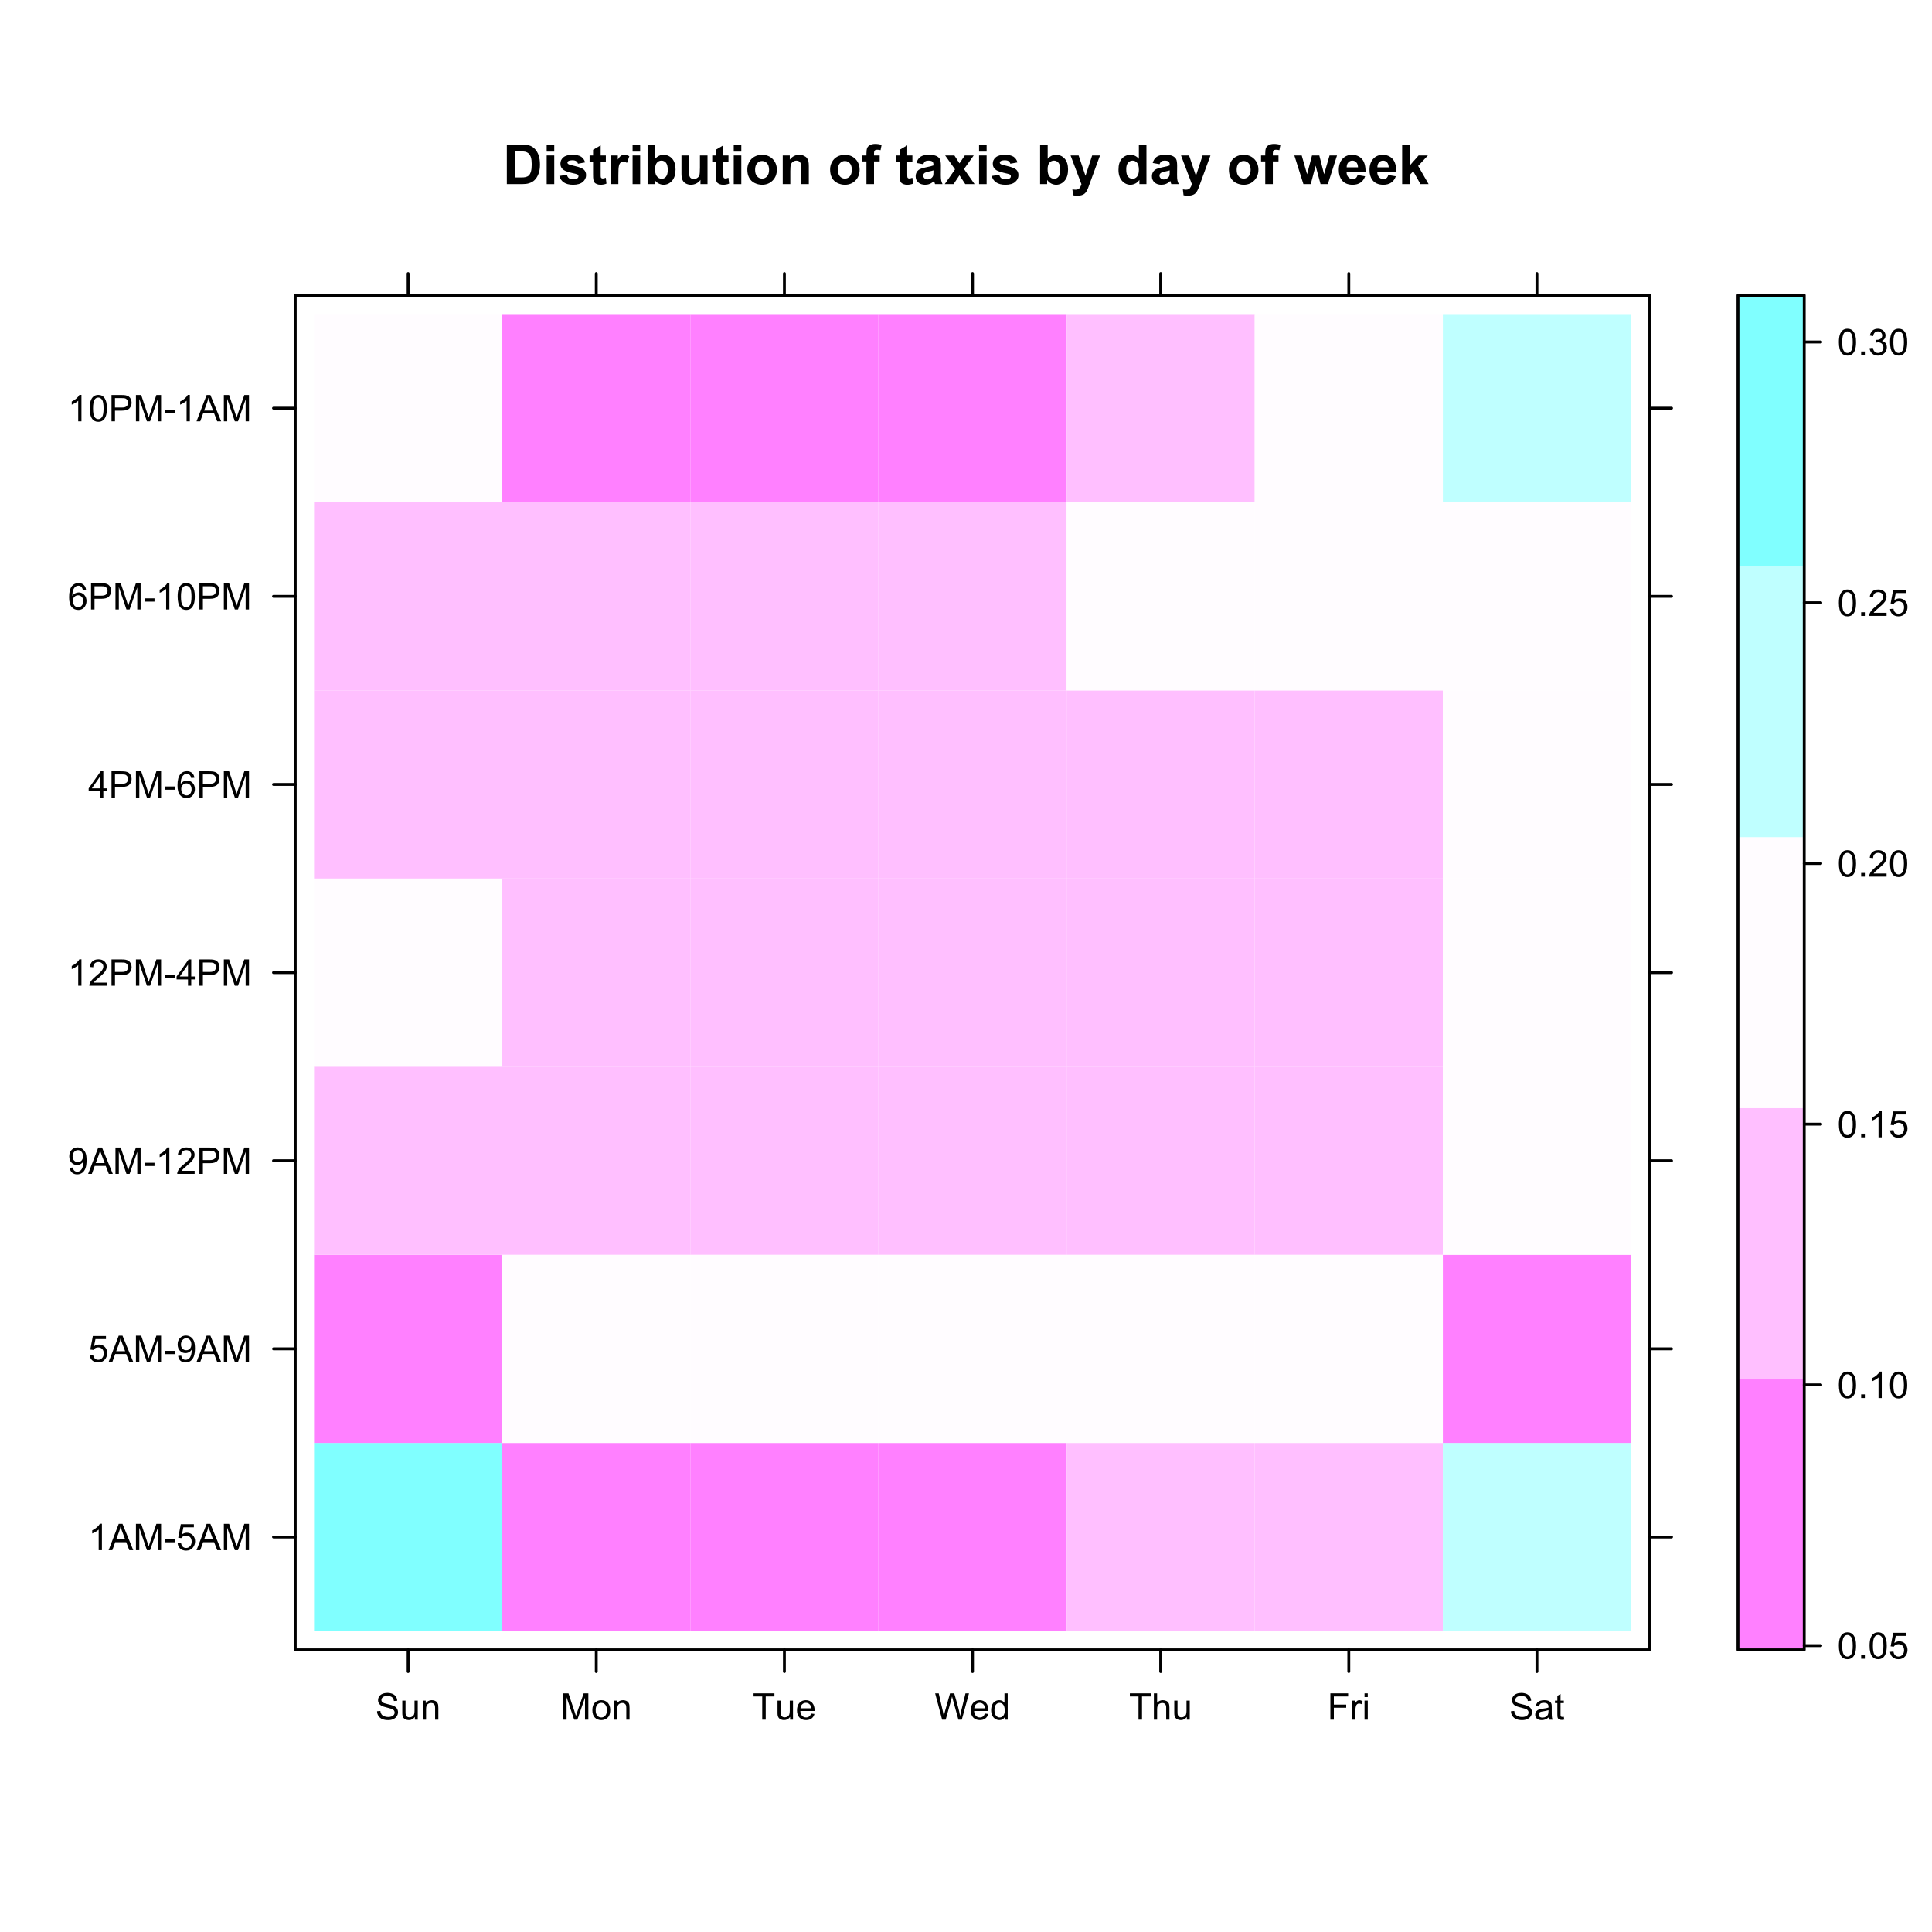 <?xml version="1.0" encoding="UTF-8"?>
<svg xmlns="http://www.w3.org/2000/svg" xmlns:xlink="http://www.w3.org/1999/xlink" width="504pt" height="504pt" viewBox="0 0 504 504" version="1.1">
<defs>
<g>
<symbol overflow="visible" id="glyph0-0">
<path style="stroke:none;" d="M 1.039 -10.309 L 4.844 -10.309 C 5.699 -10.305 6.352 -10.238 6.805 -10.109 C 7.406 -9.93 7.926 -9.613 8.359 -9.16 C 8.789 -8.703 9.117 -8.148 9.344 -7.492 C 9.566 -6.832 9.68 -6.02 9.684 -5.055 C 9.68 -4.203 9.574 -3.473 9.367 -2.863 C 9.105 -2.109 8.738 -1.5 8.262 -1.039 C 7.898 -0.684 7.41 -0.41 6.801 -0.219 C 6.336 -0.07 5.723 0 4.957 0 L 1.039 0 Z M 3.121 -8.562 L 3.121 -1.738 L 4.676 -1.738 C 5.254 -1.734 5.672 -1.766 5.934 -1.836 C 6.27 -1.914 6.551 -2.059 6.773 -2.262 C 6.996 -2.465 7.176 -2.797 7.32 -3.258 C 7.457 -3.719 7.527 -4.348 7.531 -5.148 C 7.527 -5.941 7.457 -6.551 7.32 -6.98 C 7.176 -7.402 6.98 -7.738 6.727 -7.98 C 6.473 -8.219 6.152 -8.379 5.766 -8.465 C 5.473 -8.527 4.902 -8.559 4.059 -8.562 Z M 3.121 -8.562 "/>
</symbol>
<symbol overflow="visible" id="glyph0-1">
<path style="stroke:none;" d="M 1.035 -8.48 L 1.035 -10.309 L 3.008 -10.309 L 3.008 -8.48 Z M 1.035 0 L 1.035 -7.469 L 3.008 -7.469 L 3.008 0 Z M 1.035 0 "/>
</symbol>
<symbol overflow="visible" id="glyph0-2">
<path style="stroke:none;" d="M 0.336 -2.129 L 2.32 -2.434 C 2.402 -2.043 2.57 -1.75 2.832 -1.555 C 3.086 -1.352 3.449 -1.254 3.918 -1.258 C 4.426 -1.254 4.809 -1.348 5.07 -1.539 C 5.238 -1.668 5.324 -1.844 5.328 -2.066 C 5.324 -2.215 5.277 -2.34 5.188 -2.441 C 5.086 -2.531 4.867 -2.617 4.527 -2.699 C 2.93 -3.047 1.918 -3.367 1.496 -3.664 C 0.902 -4.062 0.609 -4.625 0.613 -5.344 C 0.609 -5.988 0.863 -6.531 1.379 -6.973 C 1.887 -7.414 2.68 -7.633 3.754 -7.637 C 4.773 -7.633 5.531 -7.469 6.031 -7.137 C 6.523 -6.801 6.867 -6.309 7.059 -5.66 L 5.195 -5.316 C 5.113 -5.602 4.961 -5.824 4.742 -5.98 C 4.516 -6.133 4.199 -6.211 3.789 -6.215 C 3.266 -6.211 2.895 -6.137 2.672 -5.996 C 2.52 -5.891 2.441 -5.758 2.445 -5.598 C 2.441 -5.453 2.508 -5.336 2.645 -5.238 C 2.816 -5.105 3.434 -4.918 4.488 -4.684 C 5.539 -4.441 6.273 -4.148 6.695 -3.805 C 7.105 -3.449 7.312 -2.961 7.312 -2.336 C 7.312 -1.648 7.023 -1.059 6.453 -0.57 C 5.879 -0.078 5.035 0.164 3.918 0.168 C 2.898 0.164 2.094 -0.039 1.5 -0.449 C 0.906 -0.859 0.516 -1.418 0.336 -2.129 Z M 0.336 -2.129 "/>
</symbol>
<symbol overflow="visible" id="glyph0-3">
<path style="stroke:none;" d="M 4.457 -7.469 L 4.457 -5.891 L 3.109 -5.891 L 3.109 -2.883 C 3.105 -2.273 3.117 -1.918 3.145 -1.816 C 3.168 -1.715 3.227 -1.629 3.32 -1.566 C 3.41 -1.496 3.523 -1.465 3.656 -1.469 C 3.836 -1.465 4.098 -1.527 4.449 -1.66 L 4.621 -0.125 C 4.156 0.07 3.637 0.164 3.059 0.168 C 2.699 0.164 2.375 0.105 2.094 -0.012 C 1.805 -0.129 1.598 -0.281 1.465 -0.473 C 1.332 -0.66 1.238 -0.918 1.188 -1.246 C 1.145 -1.473 1.125 -1.938 1.125 -2.637 L 1.125 -5.891 L 0.219 -5.891 L 0.219 -7.469 L 1.125 -7.469 L 1.125 -8.949 L 3.109 -10.105 L 3.109 -7.469 Z M 4.457 -7.469 "/>
</symbol>
<symbol overflow="visible" id="glyph0-4">
<path style="stroke:none;" d="M 2.926 0 L 0.949 0 L 0.949 -7.469 L 2.785 -7.469 L 2.785 -6.406 C 3.094 -6.902 3.375 -7.234 3.629 -7.395 C 3.879 -7.555 4.164 -7.633 4.484 -7.637 C 4.93 -7.633 5.363 -7.508 5.785 -7.262 L 5.176 -5.539 C 4.84 -5.75 4.531 -5.859 4.246 -5.863 C 3.969 -5.859 3.734 -5.781 3.543 -5.633 C 3.348 -5.477 3.195 -5.203 3.09 -4.809 C 2.977 -4.406 2.922 -3.57 2.926 -2.305 Z M 2.926 0 "/>
</symbol>
<symbol overflow="visible" id="glyph0-5">
<path style="stroke:none;" d="M 0.949 0 L 0.949 -10.309 L 2.926 -10.309 L 2.926 -6.594 C 3.531 -7.285 4.254 -7.633 5.09 -7.637 C 5.996 -7.633 6.75 -7.305 7.348 -6.648 C 7.941 -5.988 8.238 -5.043 8.242 -3.812 C 8.238 -2.535 7.934 -1.551 7.328 -0.863 C 6.719 -0.176 5.98 0.164 5.117 0.168 C 4.688 0.164 4.27 0.059 3.855 -0.152 C 3.441 -0.363 3.082 -0.676 2.785 -1.098 L 2.785 0 Z M 2.91 -3.895 C 2.906 -3.117 3.027 -2.547 3.277 -2.18 C 3.613 -1.652 4.07 -1.387 4.641 -1.391 C 5.074 -1.387 5.445 -1.574 5.754 -1.949 C 6.059 -2.32 6.211 -2.906 6.215 -3.711 C 6.211 -4.562 6.055 -5.18 5.75 -5.559 C 5.438 -5.934 5.043 -6.121 4.562 -6.125 C 4.086 -6.121 3.691 -5.938 3.379 -5.57 C 3.062 -5.199 2.906 -4.641 2.91 -3.895 Z M 2.91 -3.895 "/>
</symbol>
<symbol overflow="visible" id="glyph0-6">
<path style="stroke:none;" d="M 5.949 0 L 5.949 -1.117 C 5.672 -0.715 5.316 -0.402 4.875 -0.176 C 4.43 0.051 3.961 0.164 3.473 0.168 C 2.969 0.164 2.52 0.059 2.125 -0.16 C 1.723 -0.379 1.434 -0.691 1.258 -1.09 C 1.078 -1.488 0.988 -2.039 0.992 -2.742 L 0.992 -7.469 L 2.969 -7.469 L 2.969 -4.035 C 2.965 -2.984 3 -2.34 3.074 -2.105 C 3.145 -1.863 3.277 -1.676 3.473 -1.543 C 3.664 -1.402 3.906 -1.336 4.203 -1.336 C 4.539 -1.336 4.844 -1.426 5.109 -1.613 C 5.375 -1.793 5.559 -2.023 5.66 -2.301 C 5.758 -2.574 5.805 -3.246 5.809 -4.316 L 5.809 -7.469 L 7.785 -7.469 L 7.785 0 Z M 5.949 0 "/>
</symbol>
<symbol overflow="visible" id="glyph0-7">
<path style="stroke:none;" d="M 0.578 -3.84 C 0.574 -4.492 0.734 -5.129 1.062 -5.742 C 1.383 -6.355 1.84 -6.824 2.434 -7.148 C 3.023 -7.473 3.688 -7.633 4.422 -7.637 C 5.551 -7.633 6.477 -7.266 7.199 -6.535 C 7.918 -5.797 8.277 -4.871 8.281 -3.754 C 8.277 -2.621 7.914 -1.684 7.188 -0.945 C 6.457 -0.203 5.539 0.164 4.438 0.168 C 3.75 0.164 3.098 0.012 2.477 -0.293 C 1.855 -0.602 1.383 -1.055 1.062 -1.652 C 0.734 -2.25 0.574 -2.977 0.578 -3.84 Z M 2.602 -3.734 C 2.602 -2.988 2.777 -2.422 3.129 -2.031 C 3.48 -1.637 3.914 -1.441 4.43 -1.441 C 4.945 -1.441 5.375 -1.637 5.727 -2.031 C 6.07 -2.422 6.246 -2.992 6.25 -3.746 C 6.246 -4.473 6.07 -5.035 5.727 -5.434 C 5.375 -5.824 4.945 -6.023 4.43 -6.027 C 3.914 -6.023 3.48 -5.824 3.129 -5.434 C 2.777 -5.035 2.602 -4.469 2.602 -3.734 Z M 2.602 -3.734 "/>
</symbol>
<symbol overflow="visible" id="glyph0-8">
<path style="stroke:none;" d="M 7.824 0 L 5.852 0 L 5.852 -3.812 C 5.848 -4.613 5.805 -5.133 5.723 -5.375 C 5.637 -5.609 5.5 -5.793 5.312 -5.926 C 5.121 -6.055 4.891 -6.121 4.625 -6.125 C 4.281 -6.121 3.977 -6.027 3.703 -5.844 C 3.43 -5.652 3.242 -5.406 3.145 -5.098 C 3.043 -4.785 2.992 -4.211 2.996 -3.383 L 2.996 0 L 1.02 0 L 1.02 -7.469 L 2.855 -7.469 L 2.855 -6.371 C 3.504 -7.211 4.324 -7.633 5.316 -7.637 C 5.746 -7.633 6.145 -7.555 6.508 -7.398 C 6.867 -7.238 7.141 -7.039 7.328 -6.797 C 7.512 -6.555 7.641 -6.277 7.715 -5.969 C 7.785 -5.656 7.82 -5.215 7.824 -4.641 Z M 7.824 0 "/>
</symbol>
<symbol overflow="visible" id="glyph0-9">
<path style="stroke:none;" d=""/>
</symbol>
<symbol overflow="visible" id="glyph0-10">
<path style="stroke:none;" d="M 0.168 -7.469 L 1.266 -7.469 L 1.266 -8.031 C 1.266 -8.656 1.332 -9.125 1.465 -9.434 C 1.598 -9.742 1.844 -9.992 2.203 -10.191 C 2.562 -10.383 3.016 -10.48 3.566 -10.484 C 4.125 -10.48 4.676 -10.398 5.219 -10.23 L 4.949 -8.852 C 4.633 -8.926 4.332 -8.965 4.043 -8.965 C 3.754 -8.965 3.547 -8.895 3.426 -8.762 C 3.301 -8.625 3.238 -8.371 3.242 -7.996 L 3.242 -7.469 L 4.719 -7.469 L 4.719 -5.914 L 3.242 -5.914 L 3.242 0 L 1.266 0 L 1.266 -5.914 L 0.168 -5.914 Z M 0.168 -7.469 "/>
</symbol>
<symbol overflow="visible" id="glyph0-11">
<path style="stroke:none;" d="M 2.512 -5.188 L 0.719 -5.512 C 0.918 -6.23 1.266 -6.766 1.758 -7.113 C 2.25 -7.461 2.98 -7.633 3.953 -7.637 C 4.832 -7.633 5.488 -7.531 5.918 -7.324 C 6.348 -7.113 6.648 -6.848 6.828 -6.527 C 7 -6.207 7.09 -5.617 7.094 -4.762 L 7.074 -2.453 C 7.07 -1.793 7.102 -1.309 7.168 -1 C 7.227 -0.688 7.348 -0.355 7.523 0 L 5.57 0 C 5.516 -0.129 5.453 -0.32 5.379 -0.582 C 5.344 -0.695 5.32 -0.773 5.309 -0.816 C 4.969 -0.484 4.605 -0.238 4.223 -0.078 C 3.836 0.086 3.426 0.164 2.996 0.168 C 2.223 0.164 1.617 -0.043 1.176 -0.457 C 0.73 -0.871 0.508 -1.398 0.512 -2.039 C 0.508 -2.461 0.609 -2.836 0.812 -3.168 C 1.012 -3.496 1.293 -3.75 1.66 -3.926 C 2.02 -4.102 2.547 -4.254 3.234 -4.387 C 4.156 -4.559 4.793 -4.719 5.152 -4.871 L 5.152 -5.07 C 5.148 -5.445 5.055 -5.719 4.871 -5.883 C 4.68 -6.043 4.328 -6.121 3.812 -6.125 C 3.457 -6.121 3.184 -6.055 2.988 -5.918 C 2.789 -5.777 2.629 -5.531 2.512 -5.188 Z M 5.152 -3.586 C 4.895 -3.5 4.496 -3.398 3.949 -3.285 C 3.402 -3.164 3.043 -3.047 2.875 -2.938 C 2.613 -2.75 2.484 -2.52 2.488 -2.242 C 2.484 -1.965 2.586 -1.727 2.797 -1.523 C 3 -1.32 3.266 -1.219 3.586 -1.223 C 3.941 -1.219 4.281 -1.336 4.605 -1.574 C 4.844 -1.75 5 -1.969 5.078 -2.23 C 5.125 -2.395 5.148 -2.715 5.152 -3.191 Z M 5.152 -3.586 "/>
</symbol>
<symbol overflow="visible" id="glyph0-12">
<path style="stroke:none;" d="M 0.086 0 L 2.777 -3.848 L 0.195 -7.469 L 2.609 -7.469 L 3.93 -5.414 L 5.324 -7.469 L 7.645 -7.469 L 5.113 -3.93 L 7.875 0 L 5.449 0 L 3.93 -2.312 L 2.398 0 Z M 0.086 0 "/>
</symbol>
<symbol overflow="visible" id="glyph0-13">
<path style="stroke:none;" d="M 0.098 -7.469 L 2.199 -7.469 L 3.988 -2.164 L 5.73 -7.469 L 7.777 -7.469 L 5.141 -0.281 L 4.668 1.02 C 4.492 1.453 4.328 1.785 4.172 2.016 C 4.016 2.246 3.832 2.434 3.629 2.578 C 3.422 2.719 3.172 2.828 2.879 2.91 C 2.578 2.988 2.242 3.027 1.871 3.031 C 1.488 3.027 1.117 2.988 0.754 2.91 L 0.578 1.363 C 0.883 1.422 1.16 1.453 1.414 1.457 C 1.867 1.453 2.207 1.316 2.43 1.051 C 2.648 0.777 2.816 0.434 2.938 0.02 Z M 0.098 -7.469 "/>
</symbol>
<symbol overflow="visible" id="glyph0-14">
<path style="stroke:none;" d="M 7.883 0 L 6.047 0 L 6.047 -1.098 C 5.742 -0.668 5.379 -0.352 4.965 -0.145 C 4.547 0.062 4.129 0.164 3.711 0.168 C 2.852 0.164 2.117 -0.18 1.508 -0.867 C 0.891 -1.559 0.586 -2.523 0.59 -3.762 C 0.586 -5.027 0.883 -5.988 1.48 -6.648 C 2.074 -7.305 2.828 -7.633 3.742 -7.637 C 4.574 -7.633 5.297 -7.285 5.906 -6.594 L 5.906 -10.309 L 7.883 -10.309 Z M 2.609 -3.895 C 2.605 -3.094 2.715 -2.516 2.938 -2.164 C 3.254 -1.645 3.699 -1.387 4.273 -1.391 C 4.727 -1.387 5.113 -1.582 5.434 -1.969 C 5.75 -2.355 5.91 -2.934 5.914 -3.707 C 5.91 -4.562 5.758 -5.18 5.449 -5.559 C 5.137 -5.934 4.738 -6.121 4.262 -6.125 C 3.789 -6.121 3.398 -5.938 3.082 -5.566 C 2.766 -5.191 2.605 -4.633 2.609 -3.895 Z M 2.609 -3.895 "/>
</symbol>
<symbol overflow="visible" id="glyph0-15">
<path style="stroke:none;" d="M 2.426 0 L 0.062 -7.469 L 1.984 -7.469 L 3.383 -2.574 L 4.668 -7.469 L 6.574 -7.469 L 7.82 -2.574 L 9.246 -7.469 L 11.195 -7.469 L 8.797 0 L 6.898 0 L 5.609 -4.801 L 4.344 0 Z M 2.426 0 "/>
</symbol>
<symbol overflow="visible" id="glyph0-16">
<path style="stroke:none;" d="M 5.359 -2.375 L 7.328 -2.047 C 7.07 -1.32 6.668 -0.773 6.125 -0.398 C 5.578 -0.023 4.898 0.164 4.078 0.168 C 2.777 0.164 1.816 -0.258 1.195 -1.105 C 0.703 -1.781 0.457 -2.637 0.457 -3.676 C 0.457 -4.91 0.777 -5.883 1.426 -6.586 C 2.07 -7.285 2.891 -7.633 3.883 -7.637 C 4.988 -7.633 5.863 -7.266 6.508 -6.535 C 7.148 -5.797 7.457 -4.676 7.434 -3.164 L 2.48 -3.164 C 2.492 -2.578 2.652 -2.121 2.961 -1.797 C 3.262 -1.469 3.641 -1.305 4.098 -1.309 C 4.402 -1.305 4.664 -1.391 4.879 -1.559 C 5.086 -1.727 5.246 -1.996 5.359 -2.375 Z M 5.469 -4.375 C 5.453 -4.941 5.309 -5.375 5.027 -5.676 C 4.746 -5.973 4.402 -6.121 4 -6.125 C 3.566 -6.121 3.211 -5.965 2.934 -5.652 C 2.648 -5.336 2.508 -4.91 2.516 -4.375 Z M 5.469 -4.375 "/>
</symbol>
<symbol overflow="visible" id="glyph0-17">
<path style="stroke:none;" d="M 0.965 0 L 0.965 -10.309 L 2.938 -10.309 L 2.938 -4.836 L 5.254 -7.469 L 7.684 -7.469 L 5.133 -4.738 L 7.867 0 L 5.738 0 L 3.859 -3.355 L 2.938 -2.391 L 2.938 0 Z M 0.965 0 "/>
</symbol>
<symbol overflow="visible" id="glyph1-0">
<path style="stroke:none;" d="M 3.578 0 L 2.734 0 L 2.734 -5.375 C 2.527 -5.18 2.262 -4.988 1.934 -4.793 C 1.602 -4.598 1.305 -4.453 1.047 -4.359 L 1.047 -5.176 C 1.516 -5.395 1.926 -5.664 2.281 -5.98 C 2.633 -6.293 2.883 -6.598 3.031 -6.898 L 3.578 -6.898 Z M 3.578 0 "/>
</symbol>
<symbol overflow="visible" id="glyph1-1">
<path style="stroke:none;" d="M -0.016 0 L 2.625 -6.871 L 3.605 -6.871 L 6.418 0 L 5.383 0 L 4.578 -2.082 L 1.707 -2.082 L 0.953 0 Z M 1.969 -2.82 L 4.297 -2.82 L 3.582 -4.727 C 3.359 -5.301 3.199 -5.773 3.094 -6.148 C 3.004 -5.703 2.879 -5.266 2.723 -4.836 Z M 1.969 -2.82 "/>
</symbol>
<symbol overflow="visible" id="glyph1-2">
<path style="stroke:none;" d="M 0.711 0 L 0.711 -6.871 L 2.082 -6.871 L 3.707 -2.008 C 3.855 -1.551 3.965 -1.211 4.035 -0.988 C 4.109 -1.234 4.23 -1.602 4.402 -2.09 L 6.047 -6.871 L 7.27 -6.871 L 7.27 0 L 6.395 0 L 6.395 -5.75 L 4.398 0 L 3.578 0 L 1.59 -5.852 L 1.59 0 Z M 0.711 0 "/>
</symbol>
<symbol overflow="visible" id="glyph1-3">
<path style="stroke:none;" d="M 0.305 -2.062 L 0.305 -2.91 L 2.898 -2.91 L 2.898 -2.062 Z M 0.305 -2.062 "/>
</symbol>
<symbol overflow="visible" id="glyph1-4">
<path style="stroke:none;" d="M 0.398 -1.801 L 1.285 -1.875 C 1.348 -1.441 1.5 -1.117 1.742 -0.902 C 1.977 -0.684 2.266 -0.574 2.605 -0.578 C 3.008 -0.574 3.352 -0.727 3.637 -1.035 C 3.914 -1.34 4.055 -1.746 4.059 -2.254 C 4.055 -2.734 3.918 -3.113 3.652 -3.395 C 3.379 -3.668 3.027 -3.809 2.594 -3.812 C 2.316 -3.809 2.07 -3.746 1.855 -3.625 C 1.633 -3.5 1.461 -3.34 1.34 -3.145 L 0.547 -3.25 L 1.215 -6.777 L 4.633 -6.777 L 4.633 -5.973 L 1.891 -5.973 L 1.52 -4.125 C 1.926 -4.41 2.359 -4.551 2.816 -4.555 C 3.414 -4.551 3.922 -4.344 4.336 -3.93 C 4.746 -3.512 4.949 -2.977 4.953 -2.328 C 4.949 -1.703 4.77 -1.168 4.41 -0.719 C 3.969 -0.16 3.367 0.117 2.605 0.117 C 1.977 0.117 1.465 -0.055 1.074 -0.406 C 0.676 -0.754 0.453 -1.219 0.398 -1.801 Z M 0.398 -1.801 "/>
</symbol>
<symbol overflow="visible" id="glyph1-5">
<path style="stroke:none;" d="M 0.523 -1.59 L 1.336 -1.664 C 1.402 -1.281 1.531 -1.004 1.727 -0.836 C 1.918 -0.66 2.168 -0.574 2.477 -0.578 C 2.73 -0.574 2.957 -0.633 3.156 -0.754 C 3.348 -0.871 3.508 -1.031 3.637 -1.23 C 3.758 -1.426 3.863 -1.691 3.949 -2.031 C 4.035 -2.367 4.078 -2.711 4.078 -3.066 C 4.078 -3.098 4.074 -3.156 4.074 -3.234 C 3.902 -2.965 3.672 -2.746 3.383 -2.578 C 3.086 -2.41 2.77 -2.324 2.434 -2.328 C 1.859 -2.324 1.379 -2.531 0.988 -2.945 C 0.594 -3.355 0.398 -3.898 0.398 -4.578 C 0.398 -5.273 0.602 -5.836 1.016 -6.262 C 1.422 -6.684 1.938 -6.895 2.559 -6.898 C 3.004 -6.895 3.414 -6.777 3.785 -6.539 C 4.152 -6.297 4.434 -5.953 4.629 -5.512 C 4.82 -5.062 4.914 -4.418 4.918 -3.578 C 4.914 -2.695 4.82 -1.996 4.629 -1.477 C 4.438 -0.957 4.152 -0.559 3.777 -0.289 C 3.398 -0.016 2.957 0.117 2.457 0.117 C 1.914 0.117 1.477 -0.031 1.137 -0.328 C 0.797 -0.625 0.59 -1.043 0.523 -1.59 Z M 3.98 -4.621 C 3.977 -5.102 3.848 -5.484 3.594 -5.773 C 3.332 -6.055 3.023 -6.199 2.664 -6.203 C 2.285 -6.199 1.957 -6.047 1.684 -5.742 C 1.402 -5.434 1.266 -5.035 1.266 -4.551 C 1.266 -4.109 1.395 -3.754 1.66 -3.484 C 1.922 -3.207 2.25 -3.07 2.641 -3.074 C 3.027 -3.07 3.348 -3.207 3.602 -3.484 C 3.852 -3.754 3.977 -4.133 3.98 -4.621 Z M 3.98 -4.621 "/>
</symbol>
<symbol overflow="visible" id="glyph1-6">
<path style="stroke:none;" d="M 4.832 -0.812 L 4.832 0 L 0.289 0 C 0.281 -0.203 0.316 -0.398 0.391 -0.586 C 0.504 -0.895 0.688 -1.199 0.945 -1.5 C 1.195 -1.797 1.562 -2.141 2.047 -2.539 C 2.789 -3.148 3.297 -3.637 3.562 -3.996 C 3.824 -4.352 3.953 -4.688 3.957 -5.012 C 3.953 -5.34 3.836 -5.621 3.598 -5.855 C 3.355 -6.082 3.043 -6.199 2.664 -6.203 C 2.254 -6.199 1.93 -6.078 1.688 -5.836 C 1.441 -5.59 1.316 -5.25 1.316 -4.824 L 0.449 -4.914 C 0.508 -5.559 0.73 -6.051 1.121 -6.391 C 1.504 -6.727 2.023 -6.895 2.68 -6.898 C 3.336 -6.895 3.859 -6.715 4.246 -6.352 C 4.629 -5.984 4.82 -5.531 4.824 -4.992 C 4.82 -4.715 4.766 -4.441 4.652 -4.18 C 4.539 -3.91 4.352 -3.633 4.094 -3.34 C 3.832 -3.047 3.398 -2.645 2.793 -2.133 C 2.285 -1.707 1.961 -1.418 1.816 -1.266 C 1.672 -1.113 1.551 -0.961 1.461 -0.812 Z M 4.832 -0.812 "/>
</symbol>
<symbol overflow="visible" id="glyph1-7">
<path style="stroke:none;" d="M 0.742 0 L 0.742 -6.871 L 3.332 -6.871 C 3.785 -6.867 4.133 -6.844 4.379 -6.805 C 4.711 -6.746 4.996 -6.641 5.227 -6.484 C 5.453 -6.324 5.637 -6.102 5.777 -5.82 C 5.914 -5.531 5.98 -5.219 5.984 -4.883 C 5.98 -4.297 5.797 -3.805 5.426 -3.398 C 5.055 -2.992 4.383 -2.789 3.414 -2.793 L 1.648 -2.793 L 1.648 0 Z M 1.648 -3.605 L 3.426 -3.605 C 4.012 -3.602 4.43 -3.711 4.676 -3.934 C 4.922 -4.148 5.043 -4.457 5.047 -4.855 C 5.043 -5.141 4.973 -5.387 4.828 -5.594 C 4.684 -5.797 4.492 -5.934 4.258 -6 C 4.102 -6.039 3.816 -6.059 3.406 -6.062 L 1.648 -6.062 Z M 1.648 -3.605 "/>
</symbol>
<symbol overflow="visible" id="glyph1-8">
<path style="stroke:none;" d="M 3.102 0 L 3.102 -1.645 L 0.121 -1.645 L 0.121 -2.418 L 3.258 -6.871 L 3.945 -6.871 L 3.945 -2.418 L 4.875 -2.418 L 4.875 -1.645 L 3.945 -1.645 L 3.945 0 Z M 3.102 -2.418 L 3.102 -5.516 L 0.953 -2.418 Z M 3.102 -2.418 "/>
</symbol>
<symbol overflow="visible" id="glyph1-9">
<path style="stroke:none;" d="M 4.777 -5.188 L 3.938 -5.125 C 3.859 -5.453 3.75 -5.691 3.617 -5.844 C 3.387 -6.082 3.105 -6.203 2.773 -6.207 C 2.5 -6.203 2.266 -6.129 2.066 -5.98 C 1.797 -5.785 1.586 -5.504 1.438 -5.133 C 1.281 -4.758 1.203 -4.227 1.199 -3.543 C 1.398 -3.852 1.648 -4.082 1.945 -4.23 C 2.238 -4.379 2.543 -4.453 2.867 -4.457 C 3.426 -4.453 3.906 -4.246 4.305 -3.836 C 4.699 -3.418 4.898 -2.883 4.898 -2.23 C 4.898 -1.797 4.805 -1.395 4.617 -1.027 C 4.43 -0.652 4.172 -0.371 3.852 -0.176 C 3.523 0.02 3.156 0.117 2.746 0.117 C 2.039 0.117 1.465 -0.141 1.023 -0.656 C 0.578 -1.172 0.355 -2.023 0.359 -3.215 C 0.355 -4.539 0.602 -5.504 1.098 -6.113 C 1.52 -6.633 2.098 -6.895 2.828 -6.898 C 3.363 -6.895 3.805 -6.746 4.152 -6.445 C 4.496 -6.141 4.703 -5.719 4.777 -5.188 Z M 1.332 -2.227 C 1.328 -1.934 1.391 -1.652 1.516 -1.391 C 1.637 -1.121 1.809 -0.922 2.035 -0.785 C 2.254 -0.645 2.488 -0.574 2.734 -0.578 C 3.086 -0.574 3.391 -0.719 3.648 -1.008 C 3.902 -1.293 4.031 -1.684 4.035 -2.18 C 4.031 -2.652 3.906 -3.023 3.656 -3.301 C 3.402 -3.57 3.082 -3.707 2.699 -3.711 C 2.316 -3.707 1.992 -3.57 1.73 -3.301 C 1.461 -3.023 1.328 -2.668 1.332 -2.227 Z M 1.332 -2.227 "/>
</symbol>
<symbol overflow="visible" id="glyph1-10">
<path style="stroke:none;" d="M 0.398 -3.391 C 0.398 -4.199 0.48 -4.852 0.648 -5.352 C 0.812 -5.844 1.062 -6.227 1.395 -6.496 C 1.723 -6.762 2.137 -6.895 2.641 -6.898 C 3.004 -6.895 3.328 -6.82 3.609 -6.676 C 3.887 -6.523 4.113 -6.312 4.297 -6.035 C 4.477 -5.754 4.621 -5.41 4.723 -5.012 C 4.824 -4.605 4.875 -4.066 4.879 -3.391 C 4.875 -2.582 4.793 -1.93 4.629 -1.438 C 4.465 -0.938 4.215 -0.555 3.887 -0.289 C 3.555 -0.016 3.141 0.117 2.641 0.117 C 1.973 0.117 1.453 -0.117 1.078 -0.594 C 0.625 -1.164 0.398 -2.098 0.398 -3.391 Z M 1.266 -3.391 C 1.266 -2.258 1.395 -1.508 1.66 -1.137 C 1.922 -0.762 2.25 -0.574 2.641 -0.578 C 3.023 -0.574 3.348 -0.762 3.613 -1.141 C 3.875 -1.512 4.008 -2.262 4.012 -3.391 C 4.008 -4.52 3.875 -5.27 3.613 -5.645 C 3.348 -6.012 3.02 -6.199 2.629 -6.203 C 2.238 -6.199 1.93 -6.035 1.703 -5.711 C 1.41 -5.289 1.266 -4.516 1.266 -3.391 Z M 1.266 -3.391 "/>
</symbol>
<symbol overflow="visible" id="glyph1-11">
<path style="stroke:none;" d="M 0.43 -2.207 L 1.289 -2.281 C 1.328 -1.934 1.422 -1.652 1.574 -1.434 C 1.719 -1.211 1.949 -1.035 2.266 -0.902 C 2.574 -0.766 2.926 -0.695 3.32 -0.699 C 3.664 -0.695 3.969 -0.746 4.238 -0.852 C 4.5 -0.953 4.699 -1.098 4.828 -1.277 C 4.957 -1.457 5.02 -1.652 5.023 -1.867 C 5.02 -2.078 4.957 -2.266 4.836 -2.43 C 4.707 -2.59 4.504 -2.727 4.219 -2.836 C 4.031 -2.906 3.621 -3.016 2.992 -3.172 C 2.359 -3.32 1.918 -3.465 1.668 -3.602 C 1.336 -3.77 1.09 -3.98 0.934 -4.238 C 0.77 -4.488 0.691 -4.773 0.695 -5.094 C 0.691 -5.438 0.789 -5.762 0.988 -6.066 C 1.184 -6.363 1.473 -6.594 1.852 -6.754 C 2.227 -6.906 2.645 -6.984 3.113 -6.988 C 3.617 -6.984 4.066 -6.902 4.457 -6.742 C 4.844 -6.574 5.145 -6.332 5.355 -6.016 C 5.566 -5.695 5.68 -5.336 5.695 -4.938 L 4.824 -4.871 C 4.773 -5.301 4.617 -5.629 4.348 -5.855 C 4.074 -6.074 3.672 -6.188 3.148 -6.188 C 2.594 -6.188 2.195 -6.086 1.945 -5.883 C 1.695 -5.68 1.57 -5.438 1.57 -5.156 C 1.57 -4.906 1.656 -4.703 1.836 -4.547 C 2.008 -4.387 2.465 -4.223 3.207 -4.055 C 3.941 -3.887 4.449 -3.738 4.73 -3.617 C 5.125 -3.43 5.422 -3.199 5.613 -2.918 C 5.805 -2.633 5.898 -2.305 5.902 -1.941 C 5.898 -1.57 5.793 -1.227 5.586 -0.906 C 5.375 -0.582 5.074 -0.332 4.684 -0.152 C 4.289 0.027 3.848 0.117 3.359 0.117 C 2.734 0.117 2.215 0.027 1.797 -0.152 C 1.375 -0.332 1.047 -0.605 0.809 -0.973 C 0.566 -1.336 0.438 -1.746 0.43 -2.207 Z M 0.43 -2.207 "/>
</symbol>
<symbol overflow="visible" id="glyph1-12">
<path style="stroke:none;" d="M 3.895 0 L 3.895 -0.73 C 3.504 -0.168 2.977 0.109 2.316 0.113 C 2.02 0.109 1.746 0.059 1.492 -0.055 C 1.234 -0.164 1.047 -0.309 0.926 -0.48 C 0.801 -0.648 0.711 -0.855 0.664 -1.105 C 0.625 -1.27 0.609 -1.531 0.613 -1.895 L 0.613 -4.977 L 1.457 -4.977 L 1.457 -2.219 C 1.453 -1.773 1.469 -1.477 1.508 -1.328 C 1.559 -1.102 1.672 -0.926 1.848 -0.801 C 2.016 -0.672 2.23 -0.609 2.484 -0.613 C 2.734 -0.609 2.969 -0.676 3.195 -0.809 C 3.414 -0.938 3.574 -1.113 3.668 -1.336 C 3.758 -1.559 3.801 -1.883 3.805 -2.312 L 3.805 -4.977 L 4.648 -4.977 L 4.648 0 Z M 3.895 0 "/>
</symbol>
<symbol overflow="visible" id="glyph1-13">
<path style="stroke:none;" d="M 0.633 0 L 0.633 -4.977 L 1.391 -4.977 L 1.391 -4.27 C 1.754 -4.812 2.285 -5.086 2.977 -5.09 C 3.273 -5.086 3.547 -5.031 3.801 -4.926 C 4.051 -4.816 4.238 -4.676 4.367 -4.504 C 4.488 -4.328 4.578 -4.121 4.633 -3.883 C 4.66 -3.723 4.676 -3.449 4.68 -3.062 L 4.68 0 L 3.836 0 L 3.836 -3.027 C 3.832 -3.367 3.797 -3.625 3.734 -3.797 C 3.664 -3.969 3.551 -4.105 3.387 -4.207 C 3.219 -4.309 3.02 -4.359 2.797 -4.359 C 2.434 -4.359 2.125 -4.242 1.867 -4.016 C 1.605 -3.785 1.477 -3.355 1.477 -2.719 L 1.477 0 Z M 0.633 0 "/>
</symbol>
<symbol overflow="visible" id="glyph1-14">
<path style="stroke:none;" d="M 0.32 -2.488 C 0.316 -3.406 0.57 -4.09 1.086 -4.539 C 1.512 -4.902 2.035 -5.086 2.652 -5.09 C 3.336 -5.086 3.895 -4.863 4.332 -4.418 C 4.762 -3.969 4.98 -3.348 4.984 -2.559 C 4.98 -1.914 4.883 -1.41 4.695 -1.047 C 4.5 -0.676 4.223 -0.391 3.855 -0.191 C 3.488 0.012 3.086 0.109 2.652 0.113 C 1.953 0.109 1.391 -0.109 0.965 -0.555 C 0.531 -1 0.316 -1.645 0.32 -2.488 Z M 1.188 -2.488 C 1.184 -1.848 1.32 -1.371 1.602 -1.055 C 1.875 -0.738 2.227 -0.578 2.652 -0.582 C 3.07 -0.578 3.418 -0.738 3.699 -1.059 C 3.973 -1.375 4.113 -1.859 4.117 -2.516 C 4.113 -3.129 3.973 -3.598 3.695 -3.914 C 3.414 -4.23 3.066 -4.387 2.652 -4.391 C 2.227 -4.387 1.875 -4.23 1.602 -3.918 C 1.32 -3.602 1.184 -3.125 1.188 -2.488 Z M 1.188 -2.488 "/>
</symbol>
<symbol overflow="visible" id="glyph1-15">
<path style="stroke:none;" d="M 2.488 0 L 2.488 -6.062 L 0.227 -6.062 L 0.227 -6.871 L 5.672 -6.871 L 5.672 -6.062 L 3.398 -6.062 L 3.398 0 Z M 2.488 0 "/>
</symbol>
<symbol overflow="visible" id="glyph1-16">
<path style="stroke:none;" d="M 4.039 -1.602 L 4.914 -1.496 C 4.773 -0.98 4.52 -0.586 4.148 -0.309 C 3.773 -0.027 3.297 0.109 2.723 0.113 C 1.992 0.109 1.414 -0.109 0.992 -0.559 C 0.562 -1.004 0.352 -1.633 0.352 -2.445 C 0.352 -3.281 0.566 -3.934 0.996 -4.395 C 1.426 -4.855 1.984 -5.086 2.676 -5.09 C 3.34 -5.086 3.883 -4.859 4.309 -4.41 C 4.727 -3.953 4.938 -3.316 4.941 -2.5 C 4.938 -2.445 4.938 -2.371 4.938 -2.273 L 1.223 -2.273 C 1.25 -1.727 1.406 -1.305 1.688 -1.016 C 1.965 -0.723 2.309 -0.578 2.727 -0.582 C 3.031 -0.578 3.297 -0.66 3.52 -0.824 C 3.734 -0.984 3.906 -1.242 4.039 -1.602 Z M 1.27 -2.969 L 4.051 -2.969 C 4.008 -3.383 3.902 -3.695 3.73 -3.91 C 3.461 -4.23 3.113 -4.395 2.688 -4.398 C 2.297 -4.395 1.969 -4.266 1.707 -4.008 C 1.441 -3.746 1.297 -3.398 1.27 -2.969 Z M 1.27 -2.969 "/>
</symbol>
<symbol overflow="visible" id="glyph1-17">
<path style="stroke:none;" d="M 1.941 0 L 0.117 -6.871 L 1.051 -6.871 L 2.094 -2.367 C 2.203 -1.895 2.301 -1.426 2.387 -0.961 C 2.559 -1.695 2.664 -2.117 2.695 -2.23 L 4.004 -6.871 L 5.102 -6.871 L 6.086 -3.395 C 6.328 -2.527 6.504 -1.719 6.617 -0.961 C 6.703 -1.395 6.82 -1.891 6.961 -2.457 L 8.039 -6.871 L 8.953 -6.871 L 7.07 0 L 6.191 0 L 4.742 -5.234 C 4.617 -5.668 4.547 -5.938 4.527 -6.043 C 4.453 -5.723 4.387 -5.453 4.328 -5.234 L 2.867 0 Z M 1.941 0 "/>
</symbol>
<symbol overflow="visible" id="glyph1-18">
<path style="stroke:none;" d="M 3.863 0 L 3.863 -0.629 C 3.543 -0.133 3.078 0.109 2.469 0.113 C 2.07 0.109 1.707 0.004 1.375 -0.215 C 1.039 -0.43 0.781 -0.734 0.602 -1.129 C 0.418 -1.52 0.328 -1.973 0.328 -2.484 C 0.328 -2.98 0.41 -3.43 0.574 -3.836 C 0.738 -4.238 0.984 -4.547 1.32 -4.766 C 1.648 -4.977 2.02 -5.086 2.434 -5.09 C 2.73 -5.086 3 -5.023 3.234 -4.898 C 3.469 -4.773 3.656 -4.609 3.805 -4.406 L 3.805 -6.871 L 4.645 -6.871 L 4.645 0 Z M 1.195 -2.484 C 1.195 -1.844 1.328 -1.367 1.598 -1.055 C 1.863 -0.738 2.18 -0.578 2.551 -0.582 C 2.914 -0.578 3.227 -0.73 3.488 -1.031 C 3.742 -1.332 3.871 -1.793 3.875 -2.414 C 3.871 -3.094 3.742 -3.594 3.48 -3.914 C 3.219 -4.23 2.895 -4.387 2.512 -4.391 C 2.133 -4.387 1.82 -4.234 1.57 -3.93 C 1.32 -3.621 1.195 -3.141 1.195 -2.484 Z M 1.195 -2.484 "/>
</symbol>
<symbol overflow="visible" id="glyph1-19">
<path style="stroke:none;" d="M 0.633 0 L 0.633 -6.871 L 1.477 -6.871 L 1.477 -4.406 C 1.867 -4.859 2.363 -5.086 2.969 -5.09 C 3.332 -5.086 3.652 -5.012 3.926 -4.871 C 4.199 -4.723 4.395 -4.523 4.512 -4.27 C 4.629 -4.012 4.688 -3.641 4.688 -3.156 L 4.688 0 L 3.844 0 L 3.844 -3.156 C 3.844 -3.574 3.75 -3.879 3.57 -4.074 C 3.383 -4.262 3.125 -4.359 2.793 -4.363 C 2.539 -4.359 2.305 -4.293 2.086 -4.168 C 1.867 -4.035 1.711 -3.859 1.617 -3.641 C 1.523 -3.414 1.477 -3.109 1.477 -2.723 L 1.477 0 Z M 0.633 0 "/>
</symbol>
<symbol overflow="visible" id="glyph1-20">
<path style="stroke:none;" d="M 0.789 0 L 0.789 -6.871 L 5.422 -6.871 L 5.422 -6.062 L 1.695 -6.062 L 1.695 -3.934 L 4.922 -3.934 L 4.922 -3.121 L 1.695 -3.121 L 1.695 0 Z M 0.789 0 "/>
</symbol>
<symbol overflow="visible" id="glyph1-21">
<path style="stroke:none;" d="M 0.625 0 L 0.625 -4.977 L 1.383 -4.977 L 1.383 -4.223 C 1.574 -4.574 1.75 -4.809 1.918 -4.922 C 2.078 -5.031 2.262 -5.086 2.461 -5.09 C 2.742 -5.086 3.031 -4.996 3.328 -4.82 L 3.039 -4.035 C 2.828 -4.156 2.621 -4.219 2.418 -4.219 C 2.23 -4.219 2.066 -4.16 1.922 -4.051 C 1.773 -3.938 1.668 -3.785 1.609 -3.59 C 1.512 -3.289 1.465 -2.961 1.469 -2.605 L 1.469 0 Z M 0.625 0 "/>
</symbol>
<symbol overflow="visible" id="glyph1-22">
<path style="stroke:none;" d="M 0.637 -5.902 L 0.637 -6.871 L 1.48 -6.871 L 1.48 -5.902 Z M 0.637 0 L 0.637 -4.977 L 1.48 -4.977 L 1.48 0 Z M 0.637 0 "/>
</symbol>
<symbol overflow="visible" id="glyph1-23">
<path style="stroke:none;" d="M 3.883 -0.613 C 3.566 -0.344 3.266 -0.156 2.98 -0.051 C 2.688 0.059 2.375 0.109 2.047 0.113 C 1.496 0.109 1.078 -0.02 0.785 -0.285 C 0.492 -0.551 0.344 -0.895 0.348 -1.312 C 0.344 -1.555 0.398 -1.777 0.512 -1.98 C 0.621 -2.18 0.77 -2.34 0.949 -2.465 C 1.129 -2.586 1.328 -2.68 1.555 -2.742 C 1.719 -2.785 1.969 -2.824 2.305 -2.867 C 2.984 -2.945 3.488 -3.043 3.812 -3.16 C 3.812 -3.27 3.812 -3.344 3.816 -3.379 C 3.812 -3.719 3.734 -3.961 3.578 -4.105 C 3.359 -4.293 3.039 -4.387 2.617 -4.391 C 2.215 -4.387 1.922 -4.32 1.734 -4.184 C 1.547 -4.043 1.406 -3.797 1.316 -3.445 L 0.492 -3.559 C 0.566 -3.906 0.688 -4.191 0.863 -4.41 C 1.031 -4.625 1.281 -4.793 1.605 -4.914 C 1.93 -5.027 2.305 -5.086 2.738 -5.09 C 3.16 -5.086 3.508 -5.035 3.773 -4.938 C 4.039 -4.836 4.234 -4.711 4.359 -4.562 C 4.484 -4.41 4.57 -4.219 4.621 -3.988 C 4.648 -3.844 4.664 -3.586 4.664 -3.211 L 4.664 -2.086 C 4.664 -1.301 4.68 -0.805 4.719 -0.598 C 4.75 -0.387 4.82 -0.188 4.93 0 L 4.051 0 C 3.957 -0.172 3.902 -0.375 3.883 -0.613 Z M 3.812 -2.5 C 3.504 -2.371 3.043 -2.266 2.434 -2.18 C 2.082 -2.129 1.836 -2.07 1.695 -2.012 C 1.547 -1.945 1.438 -1.855 1.363 -1.734 C 1.281 -1.613 1.242 -1.48 1.246 -1.336 C 1.242 -1.109 1.328 -0.922 1.5 -0.773 C 1.672 -0.621 1.922 -0.543 2.25 -0.547 C 2.574 -0.543 2.863 -0.617 3.117 -0.762 C 3.367 -0.902 3.551 -1.094 3.676 -1.344 C 3.762 -1.531 3.809 -1.812 3.812 -2.188 Z M 3.812 -2.5 "/>
</symbol>
<symbol overflow="visible" id="glyph1-24">
<path style="stroke:none;" d="M 2.477 -0.754 L 2.598 -0.008 C 2.355 0.043 2.145 0.062 1.961 0.066 C 1.652 0.062 1.414 0.02 1.246 -0.078 C 1.074 -0.172 0.957 -0.301 0.891 -0.461 C 0.82 -0.617 0.785 -0.949 0.789 -1.457 L 0.789 -4.32 L 0.168 -4.32 L 0.168 -4.977 L 0.789 -4.977 L 0.789 -6.211 L 1.625 -6.719 L 1.625 -4.977 L 2.477 -4.977 L 2.477 -4.32 L 1.625 -4.32 L 1.625 -1.41 C 1.621 -1.168 1.637 -1.012 1.668 -0.945 C 1.695 -0.875 1.746 -0.82 1.816 -0.781 C 1.883 -0.738 1.977 -0.719 2.105 -0.723 C 2.195 -0.719 2.32 -0.73 2.477 -0.754 Z M 2.477 -0.754 "/>
</symbol>
<symbol overflow="visible" id="glyph1-25">
<path style="stroke:none;" d="M 0.871 0 L 0.871 -0.961 L 1.832 -0.961 L 1.832 0 Z M 0.871 0 "/>
</symbol>
<symbol overflow="visible" id="glyph1-26">
<path style="stroke:none;" d="M 0.402 -1.812 L 1.246 -1.926 C 1.34 -1.445 1.504 -1.102 1.738 -0.895 C 1.969 -0.68 2.254 -0.574 2.594 -0.578 C 2.988 -0.574 3.324 -0.711 3.598 -0.988 C 3.871 -1.262 4.008 -1.602 4.008 -2.012 C 4.008 -2.395 3.879 -2.715 3.629 -2.969 C 3.371 -3.219 3.051 -3.344 2.664 -3.348 C 2.5 -3.344 2.301 -3.312 2.066 -3.254 L 2.16 -3.992 C 2.215 -3.984 2.262 -3.984 2.297 -3.984 C 2.656 -3.984 2.977 -4.078 3.266 -4.266 C 3.551 -4.453 3.695 -4.742 3.699 -5.133 C 3.695 -5.441 3.59 -5.695 3.383 -5.902 C 3.172 -6.102 2.902 -6.203 2.574 -6.207 C 2.242 -6.203 1.969 -6.102 1.754 -5.895 C 1.531 -5.688 1.391 -5.379 1.332 -4.969 L 0.488 -5.117 C 0.586 -5.68 0.82 -6.121 1.188 -6.434 C 1.551 -6.742 2.008 -6.895 2.555 -6.898 C 2.93 -6.895 3.273 -6.816 3.59 -6.656 C 3.902 -6.496 4.145 -6.277 4.312 -6 C 4.48 -5.719 4.562 -5.422 4.566 -5.113 C 4.562 -4.812 4.484 -4.543 4.324 -4.301 C 4.164 -4.059 3.926 -3.863 3.617 -3.723 C 4.02 -3.625 4.336 -3.43 4.562 -3.137 C 4.785 -2.84 4.898 -2.473 4.902 -2.031 C 4.898 -1.426 4.68 -0.918 4.246 -0.504 C 3.805 -0.09 3.25 0.117 2.586 0.121 C 1.98 0.117 1.48 -0.059 1.086 -0.418 C 0.684 -0.773 0.457 -1.238 0.402 -1.812 Z M 0.402 -1.812 "/>
</symbol>
</g>
<clipPath id="clip1">
  <path d="M 77.023 77.035 L 431.391 77.035 L 431.391 431.402 L 77.023 431.402 Z M 77.023 77.035 "/>
</clipPath>
</defs>
<g id="surface1">
<rect x="0" y="0" width="504" height="504" style="fill:rgb(100%,100%,100%);fill-opacity:1;stroke:none;"/>
<g style="fill:rgb(0%,0%,0%);fill-opacity:1;">
  <use xlink:href="#glyph0-0" x="131.18" y="48.027"/>
  <use xlink:href="#glyph0-1" x="141.579" y="48.027"/>
  <use xlink:href="#glyph0-2" x="145.58" y="48.027"/>
  <use xlink:href="#glyph0-3" x="153.588" y="48.027"/>
  <use xlink:href="#glyph0-4" x="158.384" y="48.027"/>
  <use xlink:href="#glyph0-1" x="163.988" y="48.027"/>
  <use xlink:href="#glyph0-5" x="167.988" y="48.027"/>
  <use xlink:href="#glyph0-6" x="176.784" y="48.027"/>
  <use xlink:href="#glyph0-3" x="185.58" y="48.027"/>
  <use xlink:href="#glyph0-1" x="190.376" y="48.027"/>
  <use xlink:href="#glyph0-7" x="194.377" y="48.027"/>
  <use xlink:href="#glyph0-8" x="203.173" y="48.027"/>
  <use xlink:href="#glyph0-9" x="211.969" y="48.027"/>
  <use xlink:href="#glyph0-7" x="215.97" y="48.027"/>
  <use xlink:href="#glyph0-10" x="224.766" y="48.027"/>
  <use xlink:href="#glyph0-9" x="229.561" y="48.027"/>
  <use xlink:href="#glyph0-3" x="233.562" y="48.027"/>
  <use xlink:href="#glyph0-11" x="238.357" y="48.027"/>
  <use xlink:href="#glyph0-12" x="246.366" y="48.027"/>
  <use xlink:href="#glyph0-1" x="254.374" y="48.027"/>
  <use xlink:href="#glyph0-2" x="258.375" y="48.027"/>
  <use xlink:href="#glyph0-9" x="266.384" y="48.027"/>
  <use xlink:href="#glyph0-5" x="270.384" y="48.027"/>
  <use xlink:href="#glyph0-13" x="279.18" y="48.027"/>
  <use xlink:href="#glyph0-9" x="287.189" y="48.027"/>
  <use xlink:href="#glyph0-14" x="291.19" y="48.027"/>
  <use xlink:href="#glyph0-11" x="299.986" y="48.027"/>
  <use xlink:href="#glyph0-13" x="307.995" y="48.027"/>
  <use xlink:href="#glyph0-9" x="316.003" y="48.027"/>
  <use xlink:href="#glyph0-7" x="320.004" y="48.027"/>
  <use xlink:href="#glyph0-10" x="328.8" y="48.027"/>
  <use xlink:href="#glyph0-9" x="333.595" y="48.027"/>
  <use xlink:href="#glyph0-15" x="337.596" y="48.027"/>
  <use xlink:href="#glyph0-16" x="348.797" y="48.027"/>
  <use xlink:href="#glyph0-16" x="356.805" y="48.027"/>
  <use xlink:href="#glyph0-17" x="364.814" y="48.027"/>
</g>
<path style="fill:none;stroke-width:0.75;stroke-linecap:round;stroke-linejoin:round;stroke:rgb(0%,0%,0%);stroke-opacity:1;stroke-miterlimit:10;" d="M 106.469 77.035 L 106.469 71.367 "/>
<path style="fill:none;stroke-width:0.75;stroke-linecap:round;stroke-linejoin:round;stroke:rgb(0%,0%,0%);stroke-opacity:1;stroke-miterlimit:10;" d="M 155.547 77.035 L 155.547 71.367 "/>
<path style="fill:none;stroke-width:0.75;stroke-linecap:round;stroke-linejoin:round;stroke:rgb(0%,0%,0%);stroke-opacity:1;stroke-miterlimit:10;" d="M 204.625 77.035 L 204.625 71.367 "/>
<path style="fill:none;stroke-width:0.75;stroke-linecap:round;stroke-linejoin:round;stroke:rgb(0%,0%,0%);stroke-opacity:1;stroke-miterlimit:10;" d="M 253.703 77.035 L 253.703 71.367 "/>
<path style="fill:none;stroke-width:0.75;stroke-linecap:round;stroke-linejoin:round;stroke:rgb(0%,0%,0%);stroke-opacity:1;stroke-miterlimit:10;" d="M 302.785 77.035 L 302.785 71.367 "/>
<path style="fill:none;stroke-width:0.75;stroke-linecap:round;stroke-linejoin:round;stroke:rgb(0%,0%,0%);stroke-opacity:1;stroke-miterlimit:10;" d="M 351.863 77.035 L 351.863 71.367 "/>
<path style="fill:none;stroke-width:0.75;stroke-linecap:round;stroke-linejoin:round;stroke:rgb(0%,0%,0%);stroke-opacity:1;stroke-miterlimit:10;" d="M 400.941 77.035 L 400.941 71.367 "/>
<path style="fill:none;stroke-width:0.75;stroke-linecap:round;stroke-linejoin:round;stroke:rgb(0%,0%,0%);stroke-opacity:1;stroke-miterlimit:10;" d="M 77.023 400.953 L 71.352 400.953 "/>
<path style="fill:none;stroke-width:0.75;stroke-linecap:round;stroke-linejoin:round;stroke:rgb(0%,0%,0%);stroke-opacity:1;stroke-miterlimit:10;" d="M 77.023 351.875 L 71.352 351.875 "/>
<path style="fill:none;stroke-width:0.75;stroke-linecap:round;stroke-linejoin:round;stroke:rgb(0%,0%,0%);stroke-opacity:1;stroke-miterlimit:10;" d="M 77.023 302.797 L 71.352 302.797 "/>
<path style="fill:none;stroke-width:0.75;stroke-linecap:round;stroke-linejoin:round;stroke:rgb(0%,0%,0%);stroke-opacity:1;stroke-miterlimit:10;" d="M 77.023 253.719 L 71.352 253.719 "/>
<path style="fill:none;stroke-width:0.75;stroke-linecap:round;stroke-linejoin:round;stroke:rgb(0%,0%,0%);stroke-opacity:1;stroke-miterlimit:10;" d="M 77.023 204.641 L 71.352 204.641 "/>
<path style="fill:none;stroke-width:0.75;stroke-linecap:round;stroke-linejoin:round;stroke:rgb(0%,0%,0%);stroke-opacity:1;stroke-miterlimit:10;" d="M 77.023 155.562 L 71.352 155.562 "/>
<path style="fill:none;stroke-width:0.75;stroke-linecap:round;stroke-linejoin:round;stroke:rgb(0%,0%,0%);stroke-opacity:1;stroke-miterlimit:10;" d="M 77.023 106.48 L 71.352 106.48 "/>
<g style="fill:rgb(0%,0%,0%);fill-opacity:1;">
  <use xlink:href="#glyph1-0" x="23.008" y="404.391"/>
  <use xlink:href="#glyph1-1" x="28.347" y="404.391"/>
  <use xlink:href="#glyph1-2" x="34.75" y="404.391"/>
  <use xlink:href="#glyph1-3" x="42.747" y="404.391"/>
  <use xlink:href="#glyph1-4" x="45.944" y="404.391"/>
  <use xlink:href="#glyph1-1" x="51.283" y="404.391"/>
  <use xlink:href="#glyph1-2" x="57.686" y="404.391"/>
</g>
<g style="fill:rgb(0%,0%,0%);fill-opacity:1;">
  <use xlink:href="#glyph1-4" x="23.008" y="355.312"/>
  <use xlink:href="#glyph1-1" x="28.347" y="355.312"/>
  <use xlink:href="#glyph1-2" x="34.75" y="355.312"/>
  <use xlink:href="#glyph1-3" x="42.747" y="355.312"/>
  <use xlink:href="#glyph1-5" x="45.944" y="355.312"/>
  <use xlink:href="#glyph1-1" x="51.283" y="355.312"/>
  <use xlink:href="#glyph1-2" x="57.686" y="355.312"/>
</g>
<g style="fill:rgb(0%,0%,0%);fill-opacity:1;">
  <use xlink:href="#glyph1-5" x="17.668" y="306.234"/>
  <use xlink:href="#glyph1-1" x="23.007" y="306.234"/>
  <use xlink:href="#glyph1-2" x="29.41" y="306.234"/>
  <use xlink:href="#glyph1-3" x="37.407" y="306.234"/>
  <use xlink:href="#glyph1-0" x="40.604" y="306.234"/>
  <use xlink:href="#glyph1-6" x="45.943" y="306.234"/>
  <use xlink:href="#glyph1-7" x="51.282" y="306.234"/>
  <use xlink:href="#glyph1-2" x="57.685" y="306.234"/>
</g>
<g style="fill:rgb(0%,0%,0%);fill-opacity:1;">
  <use xlink:href="#glyph1-0" x="17.668" y="257.152"/>
  <use xlink:href="#glyph1-6" x="23.007" y="257.152"/>
  <use xlink:href="#glyph1-7" x="28.346" y="257.152"/>
  <use xlink:href="#glyph1-2" x="34.749" y="257.152"/>
  <use xlink:href="#glyph1-3" x="42.746" y="257.152"/>
  <use xlink:href="#glyph1-8" x="45.943" y="257.152"/>
  <use xlink:href="#glyph1-7" x="51.282" y="257.152"/>
  <use xlink:href="#glyph1-2" x="57.685" y="257.152"/>
</g>
<g style="fill:rgb(0%,0%,0%);fill-opacity:1;">
  <use xlink:href="#glyph1-8" x="23.008" y="208.074"/>
  <use xlink:href="#glyph1-7" x="28.347" y="208.074"/>
  <use xlink:href="#glyph1-2" x="34.75" y="208.074"/>
  <use xlink:href="#glyph1-3" x="42.747" y="208.074"/>
  <use xlink:href="#glyph1-9" x="45.944" y="208.074"/>
  <use xlink:href="#glyph1-7" x="51.283" y="208.074"/>
  <use xlink:href="#glyph1-2" x="57.686" y="208.074"/>
</g>
<g style="fill:rgb(0%,0%,0%);fill-opacity:1;">
  <use xlink:href="#glyph1-9" x="17.668" y="158.996"/>
  <use xlink:href="#glyph1-7" x="23.007" y="158.996"/>
  <use xlink:href="#glyph1-2" x="29.41" y="158.996"/>
  <use xlink:href="#glyph1-3" x="37.407" y="158.996"/>
  <use xlink:href="#glyph1-0" x="40.604" y="158.996"/>
  <use xlink:href="#glyph1-10" x="45.943" y="158.996"/>
  <use xlink:href="#glyph1-7" x="51.282" y="158.996"/>
  <use xlink:href="#glyph1-2" x="57.685" y="158.996"/>
</g>
<g style="fill:rgb(0%,0%,0%);fill-opacity:1;">
  <use xlink:href="#glyph1-0" x="17.668" y="109.918"/>
  <use xlink:href="#glyph1-10" x="23.007" y="109.918"/>
  <use xlink:href="#glyph1-7" x="28.346" y="109.918"/>
  <use xlink:href="#glyph1-2" x="34.749" y="109.918"/>
  <use xlink:href="#glyph1-3" x="42.746" y="109.918"/>
  <use xlink:href="#glyph1-0" x="45.943" y="109.918"/>
  <use xlink:href="#glyph1-1" x="51.282" y="109.918"/>
  <use xlink:href="#glyph1-2" x="57.685" y="109.918"/>
</g>
<path style="fill:none;stroke-width:0.75;stroke-linecap:round;stroke-linejoin:round;stroke:rgb(0%,0%,0%);stroke-opacity:1;stroke-miterlimit:10;" d="M 106.469 430.402 L 106.469 436.07 "/>
<path style="fill:none;stroke-width:0.75;stroke-linecap:round;stroke-linejoin:round;stroke:rgb(0%,0%,0%);stroke-opacity:1;stroke-miterlimit:10;" d="M 155.547 430.402 L 155.547 436.07 "/>
<path style="fill:none;stroke-width:0.75;stroke-linecap:round;stroke-linejoin:round;stroke:rgb(0%,0%,0%);stroke-opacity:1;stroke-miterlimit:10;" d="M 204.625 430.402 L 204.625 436.07 "/>
<path style="fill:none;stroke-width:0.75;stroke-linecap:round;stroke-linejoin:round;stroke:rgb(0%,0%,0%);stroke-opacity:1;stroke-miterlimit:10;" d="M 253.703 430.402 L 253.703 436.07 "/>
<path style="fill:none;stroke-width:0.75;stroke-linecap:round;stroke-linejoin:round;stroke:rgb(0%,0%,0%);stroke-opacity:1;stroke-miterlimit:10;" d="M 302.785 430.402 L 302.785 436.07 "/>
<path style="fill:none;stroke-width:0.75;stroke-linecap:round;stroke-linejoin:round;stroke:rgb(0%,0%,0%);stroke-opacity:1;stroke-miterlimit:10;" d="M 351.863 430.402 L 351.863 436.07 "/>
<path style="fill:none;stroke-width:0.75;stroke-linecap:round;stroke-linejoin:round;stroke:rgb(0%,0%,0%);stroke-opacity:1;stroke-miterlimit:10;" d="M 400.941 430.402 L 400.941 436.07 "/>
<g style="fill:rgb(0%,0%,0%);fill-opacity:1;">
  <use xlink:href="#glyph1-11" x="97.93" y="448.613"/>
  <use xlink:href="#glyph1-12" x="104.333" y="448.613"/>
  <use xlink:href="#glyph1-13" x="109.672" y="448.613"/>
</g>
<g style="fill:rgb(0%,0%,0%);fill-opacity:1;">
  <use xlink:href="#glyph1-2" x="146.211" y="448.613"/>
  <use xlink:href="#glyph1-14" x="154.208" y="448.613"/>
  <use xlink:href="#glyph1-13" x="159.547" y="448.613"/>
</g>
<g style="fill:rgb(0%,0%,0%);fill-opacity:1;">
  <use xlink:href="#glyph1-15" x="196.355" y="448.613"/>
  <use xlink:href="#glyph1-12" x="202.22" y="448.613"/>
  <use xlink:href="#glyph1-16" x="207.559" y="448.613"/>
</g>
<g style="fill:rgb(0%,0%,0%);fill-opacity:1;">
  <use xlink:href="#glyph1-17" x="243.832" y="448.613"/>
  <use xlink:href="#glyph1-16" x="252.893" y="448.613"/>
  <use xlink:href="#glyph1-18" x="258.232" y="448.613"/>
</g>
<g style="fill:rgb(0%,0%,0%);fill-opacity:1;">
  <use xlink:href="#glyph1-15" x="294.516" y="448.613"/>
  <use xlink:href="#glyph1-19" x="300.38" y="448.613"/>
  <use xlink:href="#glyph1-12" x="305.719" y="448.613"/>
</g>
<g style="fill:rgb(0%,0%,0%);fill-opacity:1;">
  <use xlink:href="#glyph1-20" x="346.266" y="448.613"/>
  <use xlink:href="#glyph1-21" x="352.13" y="448.613"/>
  <use xlink:href="#glyph1-22" x="355.327" y="448.613"/>
</g>
<g style="fill:rgb(0%,0%,0%);fill-opacity:1;">
  <use xlink:href="#glyph1-11" x="393.738" y="448.613"/>
  <use xlink:href="#glyph1-23" x="400.141" y="448.613"/>
  <use xlink:href="#glyph1-24" x="405.48" y="448.613"/>
</g>
<path style="fill:none;stroke-width:0.75;stroke-linecap:round;stroke-linejoin:round;stroke:rgb(0%,0%,0%);stroke-opacity:1;stroke-miterlimit:10;" d="M 430.387 400.953 L 436.059 400.953 "/>
<path style="fill:none;stroke-width:0.75;stroke-linecap:round;stroke-linejoin:round;stroke:rgb(0%,0%,0%);stroke-opacity:1;stroke-miterlimit:10;" d="M 430.387 351.875 L 436.059 351.875 "/>
<path style="fill:none;stroke-width:0.75;stroke-linecap:round;stroke-linejoin:round;stroke:rgb(0%,0%,0%);stroke-opacity:1;stroke-miterlimit:10;" d="M 430.387 302.797 L 436.059 302.797 "/>
<path style="fill:none;stroke-width:0.75;stroke-linecap:round;stroke-linejoin:round;stroke:rgb(0%,0%,0%);stroke-opacity:1;stroke-miterlimit:10;" d="M 430.387 253.719 L 436.059 253.719 "/>
<path style="fill:none;stroke-width:0.75;stroke-linecap:round;stroke-linejoin:round;stroke:rgb(0%,0%,0%);stroke-opacity:1;stroke-miterlimit:10;" d="M 430.387 204.641 L 436.059 204.641 "/>
<path style="fill:none;stroke-width:0.75;stroke-linecap:round;stroke-linejoin:round;stroke:rgb(0%,0%,0%);stroke-opacity:1;stroke-miterlimit:10;" d="M 430.387 155.562 L 436.059 155.562 "/>
<path style="fill:none;stroke-width:0.75;stroke-linecap:round;stroke-linejoin:round;stroke:rgb(0%,0%,0%);stroke-opacity:1;stroke-miterlimit:10;" d="M 430.387 106.48 L 436.059 106.48 "/>
<g clip-path="url(#clip1)" clip-rule="nonzero">
<path style=" stroke:none;fill-rule:nonzero;fill:rgb(50.196%,100%,100%);fill-opacity:1;" d="M 81.93 425.492 L 131.008 425.492 L 131.008 376.414 L 81.93 376.414 Z M 81.93 425.492 "/>
<path style=" stroke:none;fill-rule:nonzero;fill:rgb(100%,50.196%,100%);fill-opacity:1;" d="M 131.008 425.492 L 180.086 425.492 L 180.086 376.414 L 131.008 376.414 Z M 131.008 425.492 "/>
<path style=" stroke:none;fill-rule:nonzero;fill:rgb(100%,50.196%,100%);fill-opacity:1;" d="M 180.086 425.492 L 229.164 425.492 L 229.164 376.414 L 180.086 376.414 Z M 180.086 425.492 "/>
<path style=" stroke:none;fill-rule:nonzero;fill:rgb(100%,50.196%,100%);fill-opacity:1;" d="M 229.164 425.492 L 278.242 425.492 L 278.242 376.414 L 229.164 376.414 Z M 229.164 425.492 "/>
<path style=" stroke:none;fill-rule:nonzero;fill:rgb(100%,74.902%,100%);fill-opacity:1;" d="M 278.242 425.492 L 327.32 425.492 L 327.32 376.414 L 278.242 376.414 Z M 278.242 425.492 "/>
<path style=" stroke:none;fill-rule:nonzero;fill:rgb(100%,74.902%,100%);fill-opacity:1;" d="M 327.324 425.492 L 376.402 425.492 L 376.402 376.414 L 327.324 376.414 Z M 327.324 425.492 "/>
<path style=" stroke:none;fill-rule:nonzero;fill:rgb(74.902%,100%,100%);fill-opacity:1;" d="M 376.402 425.492 L 425.48 425.492 L 425.48 376.414 L 376.402 376.414 Z M 376.402 425.492 "/>
<path style=" stroke:none;fill-rule:nonzero;fill:rgb(100%,50.196%,100%);fill-opacity:1;" d="M 81.93 376.414 L 131.008 376.414 L 131.008 327.336 L 81.93 327.336 Z M 81.93 376.414 "/>
<path style=" stroke:none;fill-rule:nonzero;fill:rgb(100%,98.824%,100%);fill-opacity:1;" d="M 131.008 376.414 L 180.086 376.414 L 180.086 327.336 L 131.008 327.336 Z M 131.008 376.414 "/>
<path style=" stroke:none;fill-rule:nonzero;fill:rgb(100%,98.824%,100%);fill-opacity:1;" d="M 180.086 376.414 L 229.164 376.414 L 229.164 327.336 L 180.086 327.336 Z M 180.086 376.414 "/>
<path style=" stroke:none;fill-rule:nonzero;fill:rgb(100%,98.824%,100%);fill-opacity:1;" d="M 229.164 376.414 L 278.242 376.414 L 278.242 327.336 L 229.164 327.336 Z M 229.164 376.414 "/>
<path style=" stroke:none;fill-rule:nonzero;fill:rgb(100%,98.824%,100%);fill-opacity:1;" d="M 278.242 376.414 L 327.32 376.414 L 327.32 327.336 L 278.242 327.336 Z M 278.242 376.414 "/>
<path style=" stroke:none;fill-rule:nonzero;fill:rgb(100%,98.824%,100%);fill-opacity:1;" d="M 327.324 376.414 L 376.402 376.414 L 376.402 327.336 L 327.324 327.336 Z M 327.324 376.414 "/>
<path style=" stroke:none;fill-rule:nonzero;fill:rgb(100%,50.196%,100%);fill-opacity:1;" d="M 376.402 376.414 L 425.48 376.414 L 425.48 327.336 L 376.402 327.336 Z M 376.402 376.414 "/>
<path style=" stroke:none;fill-rule:nonzero;fill:rgb(100%,74.902%,100%);fill-opacity:1;" d="M 81.93 327.336 L 131.008 327.336 L 131.008 278.258 L 81.93 278.258 Z M 81.93 327.336 "/>
<path style=" stroke:none;fill-rule:nonzero;fill:rgb(100%,74.902%,100%);fill-opacity:1;" d="M 131.008 327.336 L 180.086 327.336 L 180.086 278.258 L 131.008 278.258 Z M 131.008 327.336 "/>
<path style=" stroke:none;fill-rule:nonzero;fill:rgb(100%,74.902%,100%);fill-opacity:1;" d="M 180.086 327.336 L 229.164 327.336 L 229.164 278.258 L 180.086 278.258 Z M 180.086 327.336 "/>
<path style=" stroke:none;fill-rule:nonzero;fill:rgb(100%,74.902%,100%);fill-opacity:1;" d="M 229.164 327.336 L 278.242 327.336 L 278.242 278.258 L 229.164 278.258 Z M 229.164 327.336 "/>
<path style=" stroke:none;fill-rule:nonzero;fill:rgb(100%,74.902%,100%);fill-opacity:1;" d="M 278.242 327.336 L 327.32 327.336 L 327.32 278.258 L 278.242 278.258 Z M 278.242 327.336 "/>
<path style=" stroke:none;fill-rule:nonzero;fill:rgb(100%,74.902%,100%);fill-opacity:1;" d="M 327.324 327.336 L 376.402 327.336 L 376.402 278.258 L 327.324 278.258 Z M 327.324 327.336 "/>
<path style=" stroke:none;fill-rule:nonzero;fill:rgb(100%,98.824%,100%);fill-opacity:1;" d="M 376.402 327.336 L 425.48 327.336 L 425.48 278.258 L 376.402 278.258 Z M 376.402 327.336 "/>
<path style=" stroke:none;fill-rule:nonzero;fill:rgb(100%,98.824%,100%);fill-opacity:1;" d="M 81.93 278.258 L 131.008 278.258 L 131.008 229.18 L 81.93 229.18 Z M 81.93 278.258 "/>
<path style=" stroke:none;fill-rule:nonzero;fill:rgb(100%,74.902%,100%);fill-opacity:1;" d="M 131.008 278.258 L 180.086 278.258 L 180.086 229.18 L 131.008 229.18 Z M 131.008 278.258 "/>
<path style=" stroke:none;fill-rule:nonzero;fill:rgb(100%,74.902%,100%);fill-opacity:1;" d="M 180.086 278.258 L 229.164 278.258 L 229.164 229.18 L 180.086 229.18 Z M 180.086 278.258 "/>
<path style=" stroke:none;fill-rule:nonzero;fill:rgb(100%,74.902%,100%);fill-opacity:1;" d="M 229.164 278.258 L 278.242 278.258 L 278.242 229.18 L 229.164 229.18 Z M 229.164 278.258 "/>
<path style=" stroke:none;fill-rule:nonzero;fill:rgb(100%,74.902%,100%);fill-opacity:1;" d="M 278.242 278.258 L 327.32 278.258 L 327.32 229.18 L 278.242 229.18 Z M 278.242 278.258 "/>
<path style=" stroke:none;fill-rule:nonzero;fill:rgb(100%,74.902%,100%);fill-opacity:1;" d="M 327.324 278.258 L 376.402 278.258 L 376.402 229.18 L 327.324 229.18 Z M 327.324 278.258 "/>
<path style=" stroke:none;fill-rule:nonzero;fill:rgb(100%,98.824%,100%);fill-opacity:1;" d="M 376.402 278.258 L 425.48 278.258 L 425.48 229.18 L 376.402 229.18 Z M 376.402 278.258 "/>
<path style=" stroke:none;fill-rule:nonzero;fill:rgb(100%,74.902%,100%);fill-opacity:1;" d="M 81.93 229.18 L 131.008 229.18 L 131.008 180.102 L 81.93 180.102 Z M 81.93 229.18 "/>
<path style=" stroke:none;fill-rule:nonzero;fill:rgb(100%,74.902%,100%);fill-opacity:1;" d="M 131.008 229.18 L 180.086 229.18 L 180.086 180.102 L 131.008 180.102 Z M 131.008 229.18 "/>
<path style=" stroke:none;fill-rule:nonzero;fill:rgb(100%,74.902%,100%);fill-opacity:1;" d="M 180.086 229.18 L 229.164 229.18 L 229.164 180.102 L 180.086 180.102 Z M 180.086 229.18 "/>
<path style=" stroke:none;fill-rule:nonzero;fill:rgb(100%,74.902%,100%);fill-opacity:1;" d="M 229.164 229.18 L 278.242 229.18 L 278.242 180.102 L 229.164 180.102 Z M 229.164 229.18 "/>
<path style=" stroke:none;fill-rule:nonzero;fill:rgb(100%,74.902%,100%);fill-opacity:1;" d="M 278.242 229.18 L 327.32 229.18 L 327.32 180.102 L 278.242 180.102 Z M 278.242 229.18 "/>
<path style=" stroke:none;fill-rule:nonzero;fill:rgb(100%,74.902%,100%);fill-opacity:1;" d="M 327.324 229.18 L 376.402 229.18 L 376.402 180.102 L 327.324 180.102 Z M 327.324 229.18 "/>
<path style=" stroke:none;fill-rule:nonzero;fill:rgb(100%,98.824%,100%);fill-opacity:1;" d="M 376.402 229.18 L 425.48 229.18 L 425.48 180.102 L 376.402 180.102 Z M 376.402 229.18 "/>
<path style=" stroke:none;fill-rule:nonzero;fill:rgb(100%,74.902%,100%);fill-opacity:1;" d="M 81.93 180.102 L 131.008 180.102 L 131.008 131.023 L 81.93 131.023 Z M 81.93 180.102 "/>
<path style=" stroke:none;fill-rule:nonzero;fill:rgb(100%,74.902%,100%);fill-opacity:1;" d="M 131.008 180.102 L 180.086 180.102 L 180.086 131.023 L 131.008 131.023 Z M 131.008 180.102 "/>
<path style=" stroke:none;fill-rule:nonzero;fill:rgb(100%,74.902%,100%);fill-opacity:1;" d="M 180.086 180.102 L 229.164 180.102 L 229.164 131.023 L 180.086 131.023 Z M 180.086 180.102 "/>
<path style=" stroke:none;fill-rule:nonzero;fill:rgb(100%,74.902%,100%);fill-opacity:1;" d="M 229.164 180.102 L 278.242 180.102 L 278.242 131.023 L 229.164 131.023 Z M 229.164 180.102 "/>
<path style=" stroke:none;fill-rule:nonzero;fill:rgb(100%,98.824%,100%);fill-opacity:1;" d="M 278.242 180.102 L 327.32 180.102 L 327.32 131.023 L 278.242 131.023 Z M 278.242 180.102 "/>
<path style=" stroke:none;fill-rule:nonzero;fill:rgb(100%,98.824%,100%);fill-opacity:1;" d="M 327.324 180.102 L 376.402 180.102 L 376.402 131.023 L 327.324 131.023 Z M 327.324 180.102 "/>
<path style=" stroke:none;fill-rule:nonzero;fill:rgb(100%,98.824%,100%);fill-opacity:1;" d="M 376.402 180.102 L 425.48 180.102 L 425.48 131.023 L 376.402 131.023 Z M 376.402 180.102 "/>
<path style=" stroke:none;fill-rule:nonzero;fill:rgb(100%,98.824%,100%);fill-opacity:1;" d="M 81.93 131.023 L 131.008 131.023 L 131.008 81.945 L 81.93 81.945 Z M 81.93 131.023 "/>
<path style=" stroke:none;fill-rule:nonzero;fill:rgb(100%,50.196%,100%);fill-opacity:1;" d="M 131.008 131.023 L 180.086 131.023 L 180.086 81.945 L 131.008 81.945 Z M 131.008 131.023 "/>
<path style=" stroke:none;fill-rule:nonzero;fill:rgb(100%,50.196%,100%);fill-opacity:1;" d="M 180.086 131.023 L 229.164 131.023 L 229.164 81.945 L 180.086 81.945 Z M 180.086 131.023 "/>
<path style=" stroke:none;fill-rule:nonzero;fill:rgb(100%,50.196%,100%);fill-opacity:1;" d="M 229.164 131.023 L 278.242 131.023 L 278.242 81.945 L 229.164 81.945 Z M 229.164 131.023 "/>
<path style=" stroke:none;fill-rule:nonzero;fill:rgb(100%,74.902%,100%);fill-opacity:1;" d="M 278.242 131.023 L 327.32 131.023 L 327.32 81.945 L 278.242 81.945 Z M 278.242 131.023 "/>
<path style=" stroke:none;fill-rule:nonzero;fill:rgb(100%,98.824%,100%);fill-opacity:1;" d="M 327.324 131.023 L 376.402 131.023 L 376.402 81.945 L 327.324 81.945 Z M 327.324 131.023 "/>
<path style=" stroke:none;fill-rule:nonzero;fill:rgb(74.902%,100%,100%);fill-opacity:1;" d="M 376.402 131.023 L 425.48 131.023 L 425.48 81.945 L 376.402 81.945 Z M 376.402 131.023 "/>
</g>
<path style="fill:none;stroke-width:0.75;stroke-linecap:round;stroke-linejoin:round;stroke:rgb(0%,0%,0%);stroke-opacity:1;stroke-miterlimit:10;" d="M 77.023 430.402 L 430.391 430.402 L 430.391 77.035 L 77.023 77.035 Z M 77.023 430.402 "/>
<path style=" stroke:none;fill-rule:nonzero;fill:rgb(100%,50.196%,100%);fill-opacity:1;" d="M 453.395 430.402 L 470.676 430.402 L 470.676 359.73 L 453.395 359.73 Z M 453.395 430.402 "/>
<path style=" stroke:none;fill-rule:nonzero;fill:rgb(100%,74.902%,100%);fill-opacity:1;" d="M 453.395 359.727 L 470.676 359.727 L 470.676 289.055 L 453.395 289.055 Z M 453.395 359.727 "/>
<path style=" stroke:none;fill-rule:nonzero;fill:rgb(100%,98.824%,100%);fill-opacity:1;" d="M 453.395 289.055 L 470.676 289.055 L 470.676 218.383 L 453.395 218.383 Z M 453.395 289.055 "/>
<path style=" stroke:none;fill-rule:nonzero;fill:rgb(74.902%,100%,100%);fill-opacity:1;" d="M 453.395 218.383 L 470.676 218.383 L 470.676 147.711 L 453.395 147.711 Z M 453.395 218.383 "/>
<path style=" stroke:none;fill-rule:nonzero;fill:rgb(50.196%,100%,100%);fill-opacity:1;" d="M 453.395 147.707 L 470.676 147.707 L 470.676 77.035 L 453.395 77.035 Z M 453.395 147.707 "/>
<path style="fill:none;stroke-width:0.75;stroke-linecap:round;stroke-linejoin:round;stroke:rgb(0%,0%,0%);stroke-opacity:1;stroke-miterlimit:10;" d="M 453.395 430.402 L 470.676 430.402 L 470.676 77.035 L 453.395 77.035 Z M 453.395 430.402 "/>
<path style="fill:none;stroke-width:0.75;stroke-linecap:round;stroke-linejoin:round;stroke:rgb(0%,0%,0%);stroke-opacity:1;stroke-miterlimit:10;" d="M 470.676 429.297 L 474.996 429.297 "/>
<path style="fill:none;stroke-width:0.75;stroke-linecap:round;stroke-linejoin:round;stroke:rgb(0%,0%,0%);stroke-opacity:1;stroke-miterlimit:10;" d="M 470.676 361.281 L 474.996 361.281 "/>
<path style="fill:none;stroke-width:0.75;stroke-linecap:round;stroke-linejoin:round;stroke:rgb(0%,0%,0%);stroke-opacity:1;stroke-miterlimit:10;" d="M 470.676 293.266 L 474.996 293.266 "/>
<path style="fill:none;stroke-width:0.75;stroke-linecap:round;stroke-linejoin:round;stroke:rgb(0%,0%,0%);stroke-opacity:1;stroke-miterlimit:10;" d="M 470.676 225.25 L 474.996 225.25 "/>
<path style="fill:none;stroke-width:0.75;stroke-linecap:round;stroke-linejoin:round;stroke:rgb(0%,0%,0%);stroke-opacity:1;stroke-miterlimit:10;" d="M 470.676 157.234 L 474.996 157.234 "/>
<path style="fill:none;stroke-width:0.75;stroke-linecap:round;stroke-linejoin:round;stroke:rgb(0%,0%,0%);stroke-opacity:1;stroke-miterlimit:10;" d="M 470.676 89.219 L 474.996 89.219 "/>
<g style="fill:rgb(0%,0%,0%);fill-opacity:1;">
  <use xlink:href="#glyph1-10" x="479.316" y="432.73"/>
  <use xlink:href="#glyph1-25" x="484.655" y="432.73"/>
  <use xlink:href="#glyph1-10" x="487.323" y="432.73"/>
  <use xlink:href="#glyph1-4" x="492.662" y="432.73"/>
</g>
<g style="fill:rgb(0%,0%,0%);fill-opacity:1;">
  <use xlink:href="#glyph1-10" x="479.316" y="364.715"/>
  <use xlink:href="#glyph1-25" x="484.655" y="364.715"/>
  <use xlink:href="#glyph1-0" x="487.323" y="364.715"/>
  <use xlink:href="#glyph1-10" x="492.662" y="364.715"/>
</g>
<g style="fill:rgb(0%,0%,0%);fill-opacity:1;">
  <use xlink:href="#glyph1-10" x="479.316" y="296.699"/>
  <use xlink:href="#glyph1-25" x="484.655" y="296.699"/>
  <use xlink:href="#glyph1-0" x="487.323" y="296.699"/>
  <use xlink:href="#glyph1-4" x="492.662" y="296.699"/>
</g>
<g style="fill:rgb(0%,0%,0%);fill-opacity:1;">
  <use xlink:href="#glyph1-10" x="479.316" y="228.684"/>
  <use xlink:href="#glyph1-25" x="484.655" y="228.684"/>
  <use xlink:href="#glyph1-6" x="487.323" y="228.684"/>
  <use xlink:href="#glyph1-10" x="492.662" y="228.684"/>
</g>
<g style="fill:rgb(0%,0%,0%);fill-opacity:1;">
  <use xlink:href="#glyph1-10" x="479.316" y="160.668"/>
  <use xlink:href="#glyph1-25" x="484.655" y="160.668"/>
  <use xlink:href="#glyph1-6" x="487.323" y="160.668"/>
  <use xlink:href="#glyph1-4" x="492.662" y="160.668"/>
</g>
<g style="fill:rgb(0%,0%,0%);fill-opacity:1;">
  <use xlink:href="#glyph1-10" x="479.316" y="92.652"/>
  <use xlink:href="#glyph1-25" x="484.655" y="92.652"/>
  <use xlink:href="#glyph1-26" x="487.323" y="92.652"/>
  <use xlink:href="#glyph1-10" x="492.662" y="92.652"/>
</g>
</g>
</svg>
